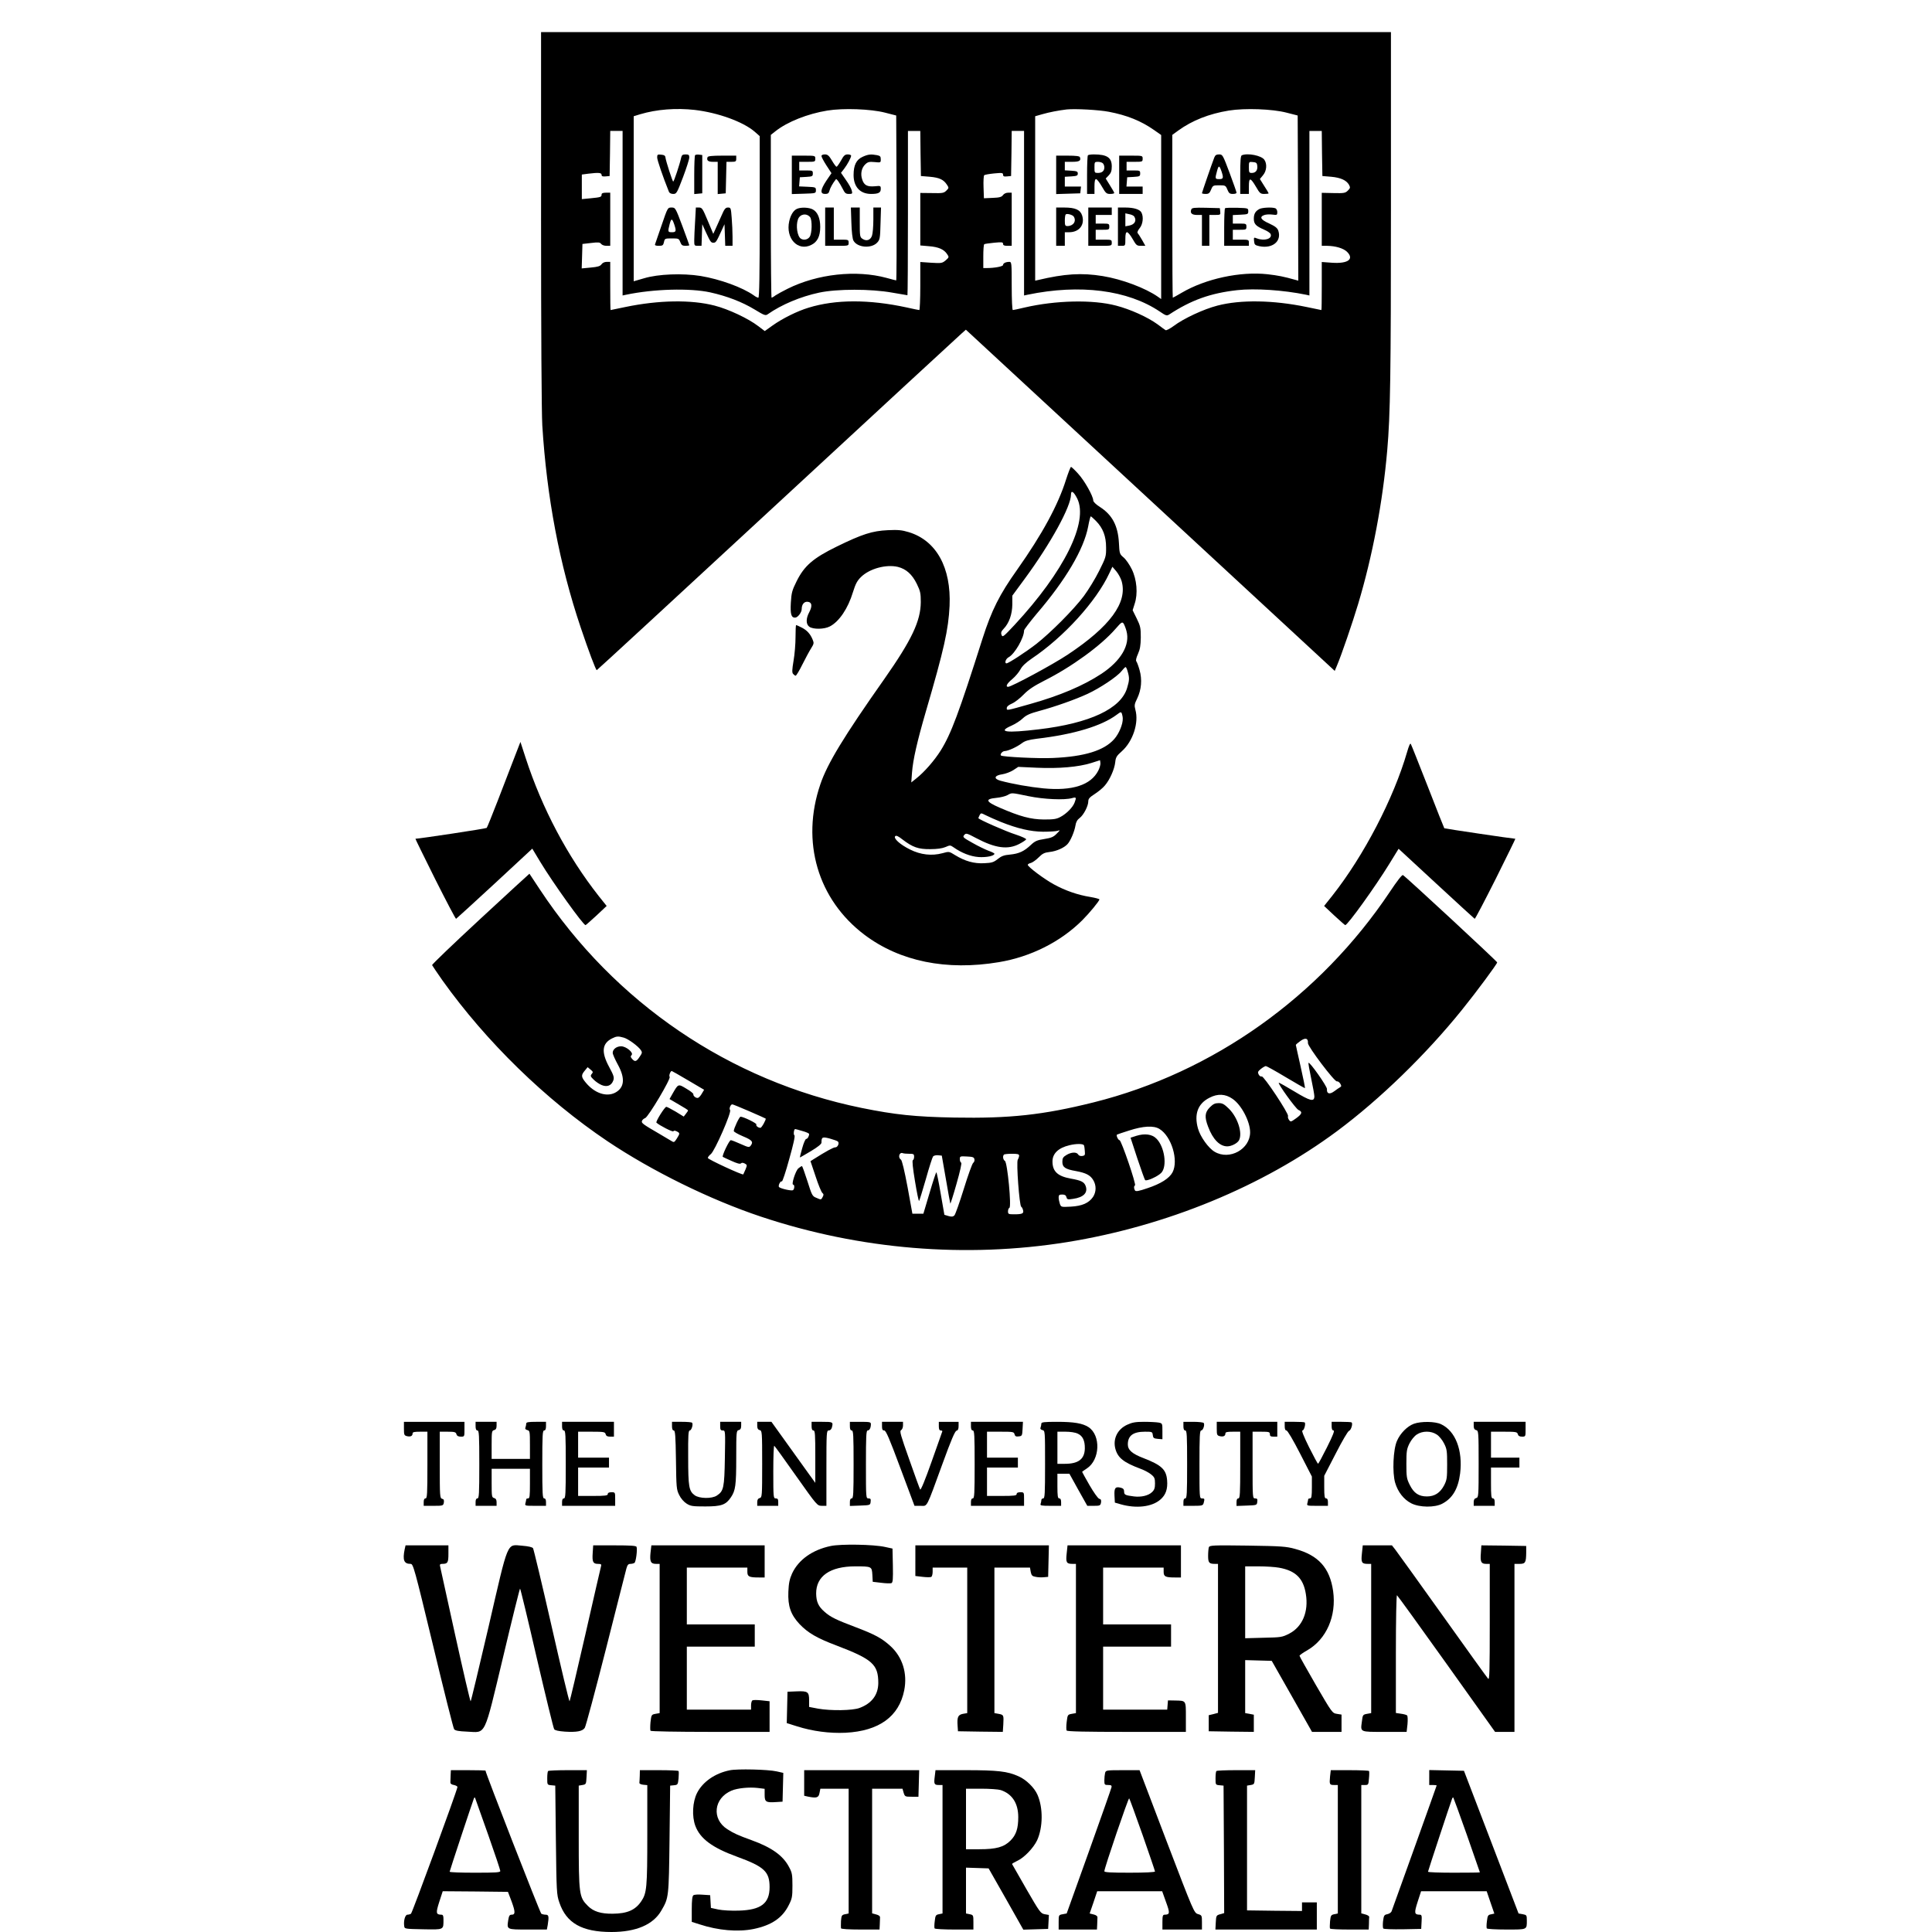 <?xml version="1.0" standalone="no"?>
<!DOCTYPE svg PUBLIC "-//W3C//DTD SVG 20010904//EN"
 "http://www.w3.org/TR/2001/REC-SVG-20010904/DTD/svg10.dtd">
<svg version="1.0" xmlns="http://www.w3.org/2000/svg"
 width="1564pt" height="1564pt" viewBox="0 0 1564 1564"
 preserveAspectRatio="xMidYMid meet">

<g transform="translate(0,1564) scale(0.1,-0.1)"
fill="#000000" stroke="none">
<path d="M4380 13875 c0 -925 4 -1572 10 -1678 36 -581 139 -1127 311 -1637
63 -187 122 -345 130 -345 3 0 660 606 1461 1347 801 741 1472 1361 1492 1378
l35 31 1493 -1381 1493 -1381 18 43 c36 84 127 350 171 497 117 389 200 829
236 1246 25 287 30 612 30 1958 l0 1427 -3440 0 -3440 0 0 -1505z m1245 875
c187 -22 389 -95 483 -175 l42 -37 0 -654 c0 -467 -3 -654 -11 -654 -6 0 -23
8 -37 19 -92 65 -274 131 -431 157 -145 23 -343 16 -458 -19 l-83 -24 0 668 0
668 52 16 c134 40 291 52 443 35z m1540 -22 l90 -23 3 -667 c1 -368 0 -668 -3
-668 -3 0 -37 9 -77 20 -247 67 -560 33 -803 -88 -38 -19 -82 -43 -97 -53 -14
-11 -29 -19 -32 -19 -3 0 -6 297 -6 659 l0 659 38 30 c96 76 260 141 420 167
128 21 351 13 467 -17z m1812 7 c146 -28 259 -73 366 -148 l57 -40 0 -664 0
-664 -27 19 c-100 70 -291 142 -446 167 -171 28 -309 19 -524 -32 l-23 -5 0
665 0 666 56 16 c59 17 133 31 199 39 69 7 259 -3 342 -19z m1438 -7 l90 -23
3 -669 2 -668 -22 6 c-96 27 -141 36 -228 46 -219 24 -500 -36 -694 -150 -37
-22 -70 -40 -72 -40 -2 0 -4 297 -4 659 l0 659 48 35 c113 82 250 136 410 162
130 21 352 13 467 -17z m-5375 -814 l0 -666 28 6 c224 47 517 55 682 19 135
-30 257 -77 358 -138 79 -48 89 -52 107 -39 111 78 266 143 416 175 145 31
419 31 592 0 66 -11 121 -21 123 -21 2 0 4 299 4 665 l0 665 50 0 50 0 2 -182
3 -183 73 -6 c77 -7 111 -23 138 -65 16 -24 16 -26 -5 -47 -20 -20 -31 -22
-116 -20 l-95 1 0 -212 0 -213 69 -6 c79 -6 123 -26 148 -64 17 -25 16 -26
-12 -51 -28 -23 -34 -24 -117 -19 l-88 6 0 -195 c0 -107 -4 -194 -8 -194 -4 0
-50 9 -102 21 -305 66 -575 66 -795 -2 -90 -27 -211 -87 -291 -144 l-63 -45
-53 40 c-79 61 -240 137 -353 166 -189 49 -451 45 -721 -11 -65 -14 -120 -25
-121 -25 -2 0 -3 88 -3 195 l0 195 -29 0 c-17 0 -34 -8 -42 -20 -11 -15 -30
-21 -87 -26 l-73 -7 3 99 3 99 70 8 c58 7 71 6 81 -7 6 -9 25 -16 43 -16 l31
0 0 215 0 215 -35 0 c-24 0 -35 -5 -35 -14 0 -21 -6 -23 -87 -31 l-73 -7 0
100 0 99 53 7 c84 10 107 8 107 -10 0 -11 8 -14 33 -12 l32 3 3 183 2 182 50
0 50 0 0 -666z m3250 0 l0 -666 28 6 c424 88 811 39 1072 -137 48 -33 56 -35
75 -23 178 117 335 173 550 197 144 16 374 1 558 -37 l27 -6 0 666 0 666 50 0
50 0 2 -182 3 -183 72 -6 c77 -7 124 -29 144 -66 11 -21 10 -26 -10 -46 -20
-20 -31 -22 -116 -20 l-95 2 0 -214 0 -215 43 0 c67 -1 130 -19 160 -47 62
-60 11 -99 -120 -90 l-83 6 0 -194 c0 -107 -1 -195 -3 -195 -1 0 -56 11 -121
25 -270 56 -534 60 -721 11 -112 -29 -273 -104 -354 -165 -30 -22 -59 -37 -65
-34 -6 4 -36 25 -66 48 -80 58 -219 121 -335 151 -190 50 -490 43 -743 -16
-46 -11 -88 -20 -93 -20 -5 0 -9 83 -9 195 0 186 -1 195 -19 195 -29 0 -51
-11 -51 -25 0 -12 -68 -25 -132 -25 l-28 0 0 94 c0 52 3 97 8 99 4 3 40 8 80
12 62 6 72 5 72 -9 0 -12 10 -16 35 -16 l35 0 0 215 0 215 -29 0 c-17 0 -34
-8 -42 -20 -11 -15 -28 -20 -84 -22 l-70 -3 -3 89 c-2 49 1 93 5 97 5 5 41 11
81 15 64 6 72 5 72 -10 0 -13 7 -17 33 -14 l32 3 3 183 2 182 50 0 50 0 0
-666z"/>
<path d="M5320 14365 c0 -20 45 -153 95 -277 4 -11 18 -18 35 -18 26 0 30 6
79 135 28 74 51 146 51 160 0 21 -5 25 -30 25 -24 0 -31 -5 -36 -27 -11 -52
-58 -193 -64 -193 -6 0 -59 164 -63 195 -1 15 -11 21 -35 23 -29 3 -32 1 -32
-23z"/>
<path d="M5627 14384 c-4 -4 -7 -77 -7 -161 l0 -154 33 3 32 3 0 155 0 155
-25 3 c-14 2 -29 0 -33 -4z"/>
<path d="M5728 14368 c-10 -26 4 -38 43 -38 l39 0 0 -131 0 -130 33 3 32 3 3
128 3 127 39 0 c36 0 40 3 40 25 l0 25 -114 0 c-82 0 -115 -4 -118 -12z"/>
<path d="M5356 13817 c-27 -78 -51 -148 -53 -154 -4 -9 6 -13 30 -13 31 0 36
4 42 30 6 29 8 30 64 30 54 0 57 -1 68 -30 9 -24 17 -30 42 -30 17 0 31 2 31
5 0 2 -25 72 -56 155 -56 149 -57 150 -88 150 -31 0 -31 0 -80 -143z m103 4
c17 -52 14 -61 -19 -61 -34 0 -35 3 -19 66 13 49 20 48 38 -5z"/>
<path d="M5627 13848 c-4 -62 -7 -132 -7 -155 0 -41 1 -43 30 -43 l29 0 3 88
3 87 27 -60 c39 -84 43 -90 64 -90 19 0 25 10 66 100 l23 50 3 -87 3 -88 29 0
30 0 0 73 c0 39 -3 109 -7 155 -6 78 -7 82 -30 82 -20 0 -29 -11 -53 -67 -17
-38 -38 -85 -48 -107 l-18 -39 -45 107 c-40 96 -46 106 -70 106 l-26 0 -6
-112z"/>
<path d="M6650 14377 c0 -8 18 -42 40 -76 l41 -63 -41 -60 c-49 -74 -53 -108
-11 -108 23 0 30 5 36 27 5 21 27 61 52 92 5 7 30 -29 54 -76 18 -36 25 -43
51 -43 28 0 30 2 23 28 -3 15 -24 53 -47 85 l-40 58 25 32 c28 37 57 91 57
107 0 5 -12 10 -27 10 -23 0 -33 -9 -55 -50 -16 -28 -32 -50 -36 -50 -4 0 -21
22 -37 50 -24 40 -35 50 -57 50 -17 0 -28 -5 -28 -13z"/>
<path d="M6984 14371 c-52 -23 -74 -68 -74 -148 0 -96 53 -153 142 -153 59 0
78 10 78 40 0 26 -1 27 -49 22 -60 -5 -86 8 -101 54 -16 46 -6 95 25 124 20
19 32 22 75 18 49 -5 50 -5 50 22 0 23 -5 29 -31 34 -49 9 -71 7 -115 -13z"/>
<path d="M6410 14225 l0 -156 98 3 c96 3 97 3 97 28 0 24 -3 25 -68 28 l-68 3
3 37 3 37 53 3 c48 3 52 5 52 28 0 23 -3 24 -55 24 l-55 0 0 35 0 35 65 0 c63
0 65 1 65 25 0 25 0 25 -95 25 l-95 0 0 -155z"/>
<path d="M6453 13950 c-29 -12 -53 -50 -64 -101 -31 -138 69 -246 178 -192 50
24 73 71 73 146 0 71 -22 122 -61 142 -31 16 -92 19 -126 5z m105 -68 c18 -23
16 -133 -4 -160 -15 -22 -48 -29 -71 -14 -29 19 -42 106 -23 157 16 43 69 52
98 17z"/>
<path d="M6680 13805 l0 -155 95 0 c95 0 95 0 95 25 0 24 -3 25 -60 25 l-60 0
0 130 0 130 -35 0 -35 0 0 -155z"/>
<path d="M6892 13838 c2 -73 9 -133 17 -146 31 -57 145 -66 192 -16 22 24 24
35 27 155 l4 129 -31 0 -31 0 0 -99 c0 -54 -5 -112 -11 -129 -12 -36 -45 -47
-76 -26 -22 14 -23 21 -23 134 l0 120 -36 0 -36 0 4 -122z"/>
<path d="M8807 14383 c-4 -3 -7 -75 -7 -160 l0 -153 30 0 30 0 0 60 c0 43 4
60 13 60 7 0 28 -27 47 -60 31 -54 37 -60 67 -60 18 0 33 3 33 8 0 4 -16 32
-35 62 l-34 55 25 26 c18 19 24 36 24 72 0 71 -38 97 -145 97 -23 0 -45 -3
-48 -7z m121 -65 c7 -7 12 -21 12 -33 0 -29 -19 -45 -52 -45 -27 0 -28 2 -28
45 0 43 1 45 28 45 15 0 33 -5 40 -12z"/>
<path d="M8550 14225 l0 -156 98 3 97 3 3 28 3 27 -65 0 -66 0 0 39 0 40 53 3
c44 3 52 6 52 23 0 17 -8 20 -52 23 l-53 3 0 35 0 34 59 0 c59 0 74 9 63 38
-3 8 -32 12 -98 12 l-94 0 0 -155z"/>
<path d="M9060 14225 l0 -155 95 0 95 0 0 30 0 30 -66 0 -65 0 3 38 3 37 53 3
c48 3 52 5 52 28 0 23 -3 24 -55 24 l-55 0 0 35 0 35 65 0 c63 0 65 1 65 25 0
25 0 25 -95 25 l-95 0 0 -155z"/>
<path d="M8550 13805 l0 -155 35 0 35 0 0 55 0 55 35 0 c82 0 129 61 105 136
-15 46 -56 64 -145 64 l-65 0 0 -155z m142 82 c24 -37 -3 -77 -51 -77 -18 0
-21 6 -21 43 0 24 3 47 7 51 10 10 56 -3 65 -17z"/>
<path d="M8810 13805 l0 -155 95 0 c95 0 95 0 95 25 0 24 -2 25 -65 25 l-65 0
0 40 0 40 55 0 c52 0 55 1 55 25 0 24 -3 25 -55 25 l-55 0 0 35 0 35 65 0 65
0 0 30 0 30 -95 0 -95 0 0 -155z"/>
<path d="M9050 13805 l0 -155 30 0 c30 0 30 1 30 55 0 41 4 55 14 55 8 0 28
-25 45 -55 29 -51 34 -55 67 -55 l36 0 -27 48 c-15 26 -31 51 -36 56 -4 5 3
22 16 38 27 31 34 93 15 128 -13 25 -62 40 -131 40 l-59 0 0 -155z m132 82
c21 -33 4 -64 -40 -73 l-32 -6 0 52 0 53 32 -7 c18 -3 36 -12 40 -19z"/>
<path d="M9830 14365 c-21 -54 -100 -284 -100 -289 0 -3 13 -6 30 -6 25 0 32
6 44 35 14 34 17 35 66 35 49 0 52 -1 66 -35 12 -29 19 -35 44 -35 17 0 30 4
30 10 0 5 -25 77 -56 160 -55 146 -57 150 -85 150 -22 0 -32 -6 -39 -25z m59
-114 c17 -52 14 -61 -19 -61 -34 0 -35 3 -18 65 13 49 19 48 37 -4z"/>
<path d="M10053 14383 c-10 -3 -13 -45 -13 -159 l0 -154 35 0 35 0 0 61 c0 75
12 74 58 -4 30 -52 36 -57 67 -57 19 0 35 2 35 5 0 2 -16 30 -36 60 l-35 56
25 30 c30 35 35 92 11 126 -24 34 -135 56 -182 36z m125 -86 c4 -35 -13 -57
-44 -57 -22 0 -24 4 -24 46 0 45 0 45 33 42 27 -2 33 -8 35 -31z"/>
<path d="M9644 13945 c-12 -30 4 -45 46 -45 l40 0 0 -125 0 -125 30 0 30 0 0
125 0 125 46 0 c44 0 45 1 42 28 l-3 27 -113 3 c-93 2 -113 0 -118 -13z"/>
<path d="M9917 13954 c-4 -4 -7 -74 -7 -156 l0 -148 100 0 100 0 0 25 c0 24
-2 25 -65 25 l-65 0 0 40 0 40 55 0 c52 0 55 1 55 25 0 24 -3 25 -55 25 l-55
0 0 35 0 34 63 3 c59 3 62 4 62 28 0 25 -1 25 -90 28 -50 1 -94 0 -98 -4z"/>
<path d="M10195 13948 c-32 -17 -45 -39 -45 -78 0 -43 16 -60 83 -89 26 -11
50 -27 53 -36 15 -38 -50 -58 -111 -35 -25 10 -26 9 -23 -22 3 -29 7 -33 43
-41 106 -22 182 40 153 126 -8 22 -25 35 -74 58 -68 30 -81 53 -40 68 13 5 42
7 65 4 39 -5 41 -4 41 20 0 13 -7 28 -16 31 -25 10 -107 6 -129 -6z"/>
<path d="M8630 11758 c-65 -207 -192 -441 -396 -730 -143 -201 -207 -329 -280
-557 -193 -607 -255 -772 -339 -907 -51 -81 -132 -174 -198 -226 l-40 -32 6
81 c8 103 41 249 112 493 147 502 183 664 192 855 14 310 -107 529 -330 597
-57 17 -86 20 -170 16 -127 -6 -207 -32 -412 -132 -192 -94 -264 -156 -326
-281 -37 -74 -42 -93 -47 -174 -5 -92 3 -121 34 -121 22 0 54 42 54 70 0 38
21 63 51 58 32 -4 36 -35 10 -84 -28 -52 -27 -98 1 -118 32 -22 120 -21 166 3
75 39 147 145 187 278 21 67 34 92 66 123 69 67 202 103 297 81 67 -17 115
-59 154 -138 28 -58 32 -75 32 -147 -1 -154 -74 -307 -294 -621 -331 -470
-463 -688 -519 -854 -159 -465 -21 -933 358 -1219 286 -215 663 -292 1087
-221 258 43 499 164 675 339 57 57 139 156 139 169 0 4 -34 13 -75 20 -100 16
-201 51 -294 102 -76 41 -211 142 -211 158 0 5 11 12 25 15 14 4 42 24 63 45
31 31 46 39 89 44 56 6 118 34 145 64 24 26 56 101 64 150 4 28 15 47 34 61
32 24 70 97 70 135 0 21 11 33 53 60 29 19 66 49 81 68 40 46 78 132 84 188 4
40 11 52 53 89 90 80 140 231 110 337 -9 34 -8 45 15 91 34 71 41 153 19 230
-9 32 -21 64 -26 70 -6 7 -1 29 13 60 17 38 22 68 23 134 0 77 -3 92 -33 153
l-33 67 16 51 c28 82 18 198 -23 281 -18 37 -48 80 -66 95 -32 27 -34 31 -38
118 -8 140 -54 227 -154 291 -33 21 -54 42 -54 53 0 34 -71 161 -122 216 -27
30 -53 55 -58 55 -4 0 -22 -46 -40 -102z m90 -153 c94 -189 -105 -591 -507
-1024 -90 -96 -97 -102 -105 -81 -7 18 -3 29 16 49 45 46 70 119 71 197 l0 72
100 136 c211 287 375 586 375 683 0 38 22 23 50 -32z m152 -182 c57 -58 82
-124 82 -214 1 -74 -2 -82 -56 -190 -31 -63 -87 -154 -124 -204 -83 -111 -270
-298 -385 -388 -84 -65 -225 -157 -241 -157 -19 0 -6 38 18 50 49 27 124 157
124 216 0 8 46 68 101 134 237 276 383 524 418 708 8 45 18 82 21 82 3 0 22
-17 42 -37z m208 -488 c49 -173 -94 -367 -436 -594 -118 -79 -456 -261 -483
-261 -24 0 -9 28 34 63 25 21 54 56 65 77 14 27 43 55 94 90 259 174 521 463
626 689 l25 53 31 -36 c17 -20 37 -57 44 -81z m39 -403 c31 -113 -44 -241
-202 -346 -147 -97 -339 -178 -574 -244 -201 -57 -193 -55 -193 -34 0 12 15
25 43 37 23 10 65 43 94 73 39 40 81 68 167 112 221 111 460 285 576 419 48
55 54 59 66 43 6 -10 17 -37 23 -60z m10 -329 c15 -51 14 -70 -5 -133 -50
-167 -301 -285 -714 -334 -266 -32 -339 -22 -223 29 32 14 74 41 93 60 28 26
56 39 134 60 126 34 288 91 390 138 101 47 239 139 274 183 15 19 30 34 34 34
4 0 12 -17 17 -37z m-40 -379 c2 -45 -30 -123 -69 -167 -82 -93 -241 -142
-495 -153 -117 -6 -411 9 -422 20 -10 10 12 36 31 36 28 1 98 33 139 64 25 19
53 27 122 36 298 35 523 103 645 194 32 24 35 25 42 9 3 -10 7 -27 7 -39z
m-198 -422 c-60 -118 -211 -166 -444 -144 -112 11 -248 35 -349 62 -57 16 -49
43 16 52 26 4 66 19 88 33 l41 27 151 -7 c178 -8 336 6 439 38 l72 23 3 -22
c2 -12 -6 -40 -17 -62z m-566 -207 c126 -26 291 -33 353 -16 35 10 37 6 21
-36 -14 -38 -65 -90 -114 -116 -33 -18 -56 -21 -135 -21 -106 1 -192 24 -358
96 -113 49 -120 70 -27 79 33 3 74 13 90 22 38 21 29 21 170 -8z m-222 -209
c133 -53 239 -78 341 -79 50 0 102 3 116 7 24 8 24 7 -6 -23 -25 -26 -43 -34
-100 -43 -58 -9 -75 -16 -109 -48 -55 -52 -97 -71 -169 -78 -48 -4 -69 -12
-99 -36 -34 -27 -48 -31 -110 -34 -82 -4 -154 16 -236 66 -48 30 -48 30 -102
15 -86 -23 -176 -13 -262 30 -81 40 -137 91 -120 108 8 8 25 0 59 -27 83 -63
128 -79 224 -78 57 0 98 6 124 17 36 16 39 16 65 -2 65 -46 137 -74 203 -79
63 -4 128 9 128 27 0 4 -22 15 -48 24 -26 10 -85 38 -130 64 -77 43 -81 47
-66 64 14 16 20 15 97 -26 155 -82 256 -95 348 -47 29 15 54 32 56 37 2 6 -36
23 -84 39 -80 25 -303 124 -303 133 0 2 5 13 10 24 11 19 11 19 51 -1 21 -11
76 -35 122 -54z"/>
<path d="M6440 10482 c0 -54 -7 -140 -16 -191 -12 -72 -13 -95 -4 -106 7 -8
16 -15 21 -15 5 0 30 41 55 92 25 50 57 109 71 131 22 35 23 42 12 68 -18 46
-47 78 -90 99 -21 11 -41 20 -44 20 -3 0 -5 -44 -5 -98z"/>
<path d="M4163 9505 c-28 -72 -88 -227 -133 -345 -46 -118 -86 -218 -90 -222
-4 -6 -543 -87 -577 -88 -2 0 70 -146 159 -325 90 -179 166 -324 170 -323 4 2
144 130 312 285 l305 283 65 -108 c102 -169 348 -512 366 -511 3 0 42 35 88
77 l83 78 -64 80 c-254 323 -459 710 -592 1119 l-42 129 -50 -129z"/>
<path d="M11391 9553 c-109 -376 -349 -838 -605 -1163 l-67 -84 83 -78 c46
-42 85 -77 88 -77 19 -1 244 312 357 496 l75 122 305 -282 c167 -155 308 -283
311 -285 4 -1 80 144 170 323 89 179 161 325 159 325 -19 0 -572 82 -575 85
-2 2 -62 153 -133 336 -72 183 -133 338 -138 346 -5 10 -15 -12 -30 -64z"/>
<path d="M3890 8203 c-217 -201 -394 -370 -392 -376 2 -5 40 -61 84 -124 355
-497 834 -964 1335 -1301 361 -242 832 -474 1243 -611 800 -267 1658 -338
2480 -206 803 130 1582 451 2185 899 348 259 719 620 1010 981 118 146 285
372 285 384 0 9 -746 700 -763 707 -8 3 -48 -49 -104 -133 -567 -850 -1432
-1465 -2400 -1707 -409 -102 -679 -131 -1128 -123 -317 6 -479 23 -750 78
-1068 218 -1998 850 -2605 1769 -45 69 -83 126 -84 127 0 1 -179 -163 -396
-364z m1160 -963 c37 -11 114 -67 138 -101 12 -18 11 -24 -10 -54 -26 -40 -38
-43 -61 -17 -13 15 -14 21 -4 31 18 19 -44 71 -85 71 -37 0 -68 -24 -68 -53 0
-11 19 -54 42 -96 61 -111 53 -187 -23 -227 -71 -36 -167 -3 -237 82 -38 46
-39 60 -8 97 l23 28 23 -19 c21 -17 23 -22 10 -36 -12 -15 -10 -21 16 -46 16
-16 45 -36 65 -44 44 -18 79 -4 94 38 8 24 4 39 -34 109 -65 120 -58 190 24
231 36 18 49 19 95 6z m5538 -44 c-2 -27 217 -317 235 -310 7 2 18 -6 26 -17
11 -19 11 -23 0 -30 -8 -4 -29 -19 -48 -33 -38 -28 -62 -21 -59 18 2 21 -140
222 -149 212 -3 -3 7 -59 21 -125 14 -67 26 -132 26 -145 0 -48 -32 -40 -161
38 -68 41 -125 73 -127 71 -9 -8 138 -211 159 -220 35 -15 30 -33 -19 -68 -42
-30 -44 -31 -57 -13 -8 10 -11 24 -8 31 7 20 -197 327 -213 321 -8 -3 -19 4
-25 16 -9 18 -7 24 17 44 16 13 34 23 41 24 6 0 80 -41 163 -91 83 -50 153
-89 154 -88 2 2 -14 81 -35 174 -21 94 -39 173 -39 176 0 3 17 18 37 32 40 29
64 23 61 -17z m-5017 -302 l129 -76 -18 -30 c-9 -17 -23 -32 -30 -35 -15 -6
-42 14 -39 29 1 6 -24 26 -57 45 -66 40 -65 40 -110 -38 l-26 -46 75 -44 c41
-23 75 -45 75 -48 0 -3 -8 -16 -18 -28 l-17 -22 -65 40 c-36 21 -70 39 -76 39
-13 0 -88 -120 -80 -128 23 -22 132 -78 137 -70 4 7 14 6 28 -1 26 -14 26 -16
0 -58 -20 -31 -23 -33 -43 -20 -11 7 -55 33 -96 57 -136 79 -150 89 -143 106
3 9 15 19 26 23 26 10 211 321 198 334 -8 8 6 47 17 47 2 0 62 -34 133 -76z
m4406 -149 c72 -48 143 -184 143 -271 0 -137 -167 -229 -287 -158 -50 29 -116
121 -135 188 -33 117 -1 203 94 250 65 34 128 31 185 -9z m-3911 -101 c71 -31
130 -57 132 -59 6 -6 -32 -75 -42 -75 -19 0 -39 17 -33 27 6 9 -105 63 -128
63 -10 0 -55 -95 -55 -116 0 -6 33 -25 73 -42 75 -31 87 -45 65 -75 -13 -17
-17 -17 -82 12 -37 17 -74 31 -80 31 -13 0 -73 -127 -65 -135 3 -2 34 -17 71
-33 44 -20 69 -27 76 -20 7 7 17 6 31 -1 20 -11 20 -13 6 -48 -9 -20 -17 -38
-18 -40 -8 -7 -287 122 -287 133 0 7 11 21 24 31 31 23 171 342 156 357 -10
10 4 46 18 46 5 0 66 -25 138 -56z m3320 -143 c98 -60 156 -255 106 -351 -26
-49 -95 -93 -204 -129 -70 -24 -94 -28 -100 -18 -10 16 -10 35 0 41 12 7 -111
366 -125 366 -11 0 -29 38 -21 45 1 1 46 17 98 33 114 37 199 42 246 13z
m-2890 -17 c30 -8 54 -19 54 -24 0 -18 -13 -40 -24 -40 -6 0 -21 -34 -32 -75
-12 -41 -20 -75 -18 -75 1 0 41 23 88 51 57 34 86 58 86 69 0 46 7 49 68 33
31 -9 61 -19 65 -24 14 -12 -2 -48 -21 -47 -14 1 -75 -32 -179 -98 l-22 -14
41 -122 c22 -68 47 -128 55 -135 11 -9 12 -16 3 -32 -13 -25 -12 -25 -53 -7
-31 12 -35 21 -71 135 -21 66 -41 121 -44 121 -4 0 -17 -8 -29 -18 -22 -18
-59 -132 -42 -132 13 0 11 -37 -2 -45 -11 -7 -98 12 -112 25 -11 10 11 53 22
46 5 -3 32 78 60 181 34 120 49 188 42 192 -10 6 -4 51 6 51 3 0 29 -7 59 -16z
m2279 -116 c3 -7 6 -29 7 -48 3 -30 0 -35 -21 -38 -15 -2 -28 3 -33 12 -12 22
-56 20 -95 -4 -27 -16 -33 -26 -33 -55 0 -44 23 -60 110 -75 81 -15 116 -33
140 -73 26 -43 25 -96 -2 -137 -34 -49 -88 -73 -179 -78 -78 -4 -79 -4 -89 22
-5 15 -10 38 -10 52 0 20 5 24 29 24 21 0 30 -6 34 -21 5 -19 10 -21 54 -14
84 12 121 49 102 103 -12 34 -36 46 -121 61 -106 19 -148 58 -148 139 0 64 48
110 137 131 57 14 113 13 118 -1z m-1414 -68 c35 0 39 -3 39 -24 0 -13 -5 -26
-10 -28 -7 -2 -1 -62 17 -170 15 -92 30 -164 33 -160 4 4 28 84 55 177 26 94
53 176 58 183 6 7 24 12 41 10 l30 -3 33 -189 c18 -105 34 -194 36 -199 1 -5
24 67 50 159 30 105 44 170 38 172 -6 2 -11 15 -11 28 0 24 2 25 57 22 48 -2
58 -6 61 -22 3 -11 -2 -24 -10 -30 -8 -6 -42 -101 -76 -211 -34 -109 -68 -206
-76 -214 -11 -11 -23 -12 -48 -5 l-33 10 -30 172 c-16 95 -32 172 -35 172 -3
0 -28 -75 -55 -167 l-50 -168 -44 0 -45 0 -39 215 c-25 132 -45 218 -54 223
-26 16 -13 63 15 52 7 -3 31 -5 53 -5z m889 -15 c0 -8 -5 -23 -11 -33 -13 -21
13 -371 28 -381 6 -3 12 -16 15 -28 7 -27 -7 -33 -73 -33 -45 0 -49 2 -49 24
0 13 5 26 11 28 19 6 -16 369 -36 380 -15 9 -20 39 -8 51 3 4 33 7 65 7 45 0
58 -3 58 -15z"/>
<path d="M9794 6676 c-41 -41 -44 -79 -14 -157 38 -102 94 -159 155 -159 34 0
82 25 95 49 30 57 -9 182 -80 254 -40 39 -53 47 -85 47 -29 0 -44 -7 -71 -34z"/>
<path d="M9198 6445 l-46 -15 55 -168 c31 -92 59 -171 63 -175 11 -12 104 30
131 59 49 52 27 211 -40 277 -35 36 -95 43 -163 22z"/>
<path d="M3270 4075 c0 -50 2 -55 24 -61 29 -7 46 1 46 22 0 11 14 14 60 14
l60 0 0 -270 c0 -233 -2 -270 -15 -270 -10 0 -15 -10 -15 -30 l0 -30 79 0 c77
0 79 1 84 26 3 20 0 28 -14 31 -18 5 -19 19 -19 274 l0 269 64 0 c56 0 66 -3
71 -20 4 -14 15 -20 36 -20 29 0 29 0 29 60 l0 60 -245 0 -245 0 0 -55z"/>
<path d="M3850 4095 c0 -24 5 -35 15 -35 13 0 15 -37 15 -275 0 -238 -2 -275
-15 -275 -10 0 -15 -10 -15 -30 l0 -30 85 0 85 0 0 29 c0 20 -6 30 -20 34 -19
5 -20 14 -20 121 l0 116 155 0 155 0 0 -120 c0 -100 -2 -120 -15 -120 -8 0
-15 -3 -15 -7 0 -5 -3 -18 -6 -30 -6 -23 -5 -23 80 -23 l86 0 0 30 c0 20 -5
30 -15 30 -13 0 -15 37 -15 275 0 238 2 275 15 275 10 0 15 11 15 35 l0 35
-80 0 c-62 0 -80 -3 -80 -14 0 -8 -3 -22 -6 -31 -5 -11 0 -18 15 -22 20 -5 21
-11 21 -119 l0 -114 -155 0 -155 0 0 114 c0 105 1 114 20 119 15 4 20 14 20
36 l0 31 -85 0 -85 0 0 -35z"/>
<path d="M4550 4095 c0 -24 5 -35 15 -35 13 0 15 -37 15 -275 0 -238 -2 -275
-15 -275 -10 0 -15 -10 -15 -30 l0 -30 215 0 215 0 0 55 c0 54 0 55 -30 55
-20 0 -30 -5 -30 -15 0 -12 -20 -15 -120 -15 l-120 0 0 115 0 115 125 0 125 0
0 40 0 40 -125 0 -125 0 0 105 0 105 109 0 c100 0 109 -2 114 -20 4 -15 14
-20 36 -20 l31 0 0 60 0 60 -210 0 -210 0 0 -35z"/>
<path d="M5440 4095 c0 -23 5 -35 14 -35 12 0 15 -42 18 -237 3 -225 4 -241
26 -285 14 -29 38 -56 60 -70 33 -21 50 -23 152 -23 130 0 166 13 207 74 37
55 43 96 43 322 0 208 1 217 20 222 15 4 20 14 20 36 l0 31 -85 0 -85 0 0 -35
c0 -29 4 -35 21 -35 21 0 21 -2 17 -222 -4 -243 -10 -269 -65 -305 -40 -27
-143 -25 -180 3 -46 34 -52 69 -52 307 -1 178 1 217 13 217 13 0 29 48 19 62
-2 5 -40 8 -84 8 l-79 0 0 -35z"/>
<path d="M6130 4099 c0 -22 5 -32 20 -36 19 -5 20 -14 20 -275 0 -261 -1 -270
-20 -275 -14 -4 -20 -14 -20 -34 l0 -29 85 0 85 0 0 30 c0 23 -4 30 -20 30
-19 0 -20 7 -20 216 0 118 3 213 8 210 4 -2 84 -113 177 -245 170 -240 170
-240 208 -241 l37 0 0 305 c0 292 1 305 19 305 11 0 21 9 25 23 12 46 10 47
-79 47 l-85 0 0 -35 c0 -24 5 -35 15 -35 13 0 15 -30 15 -212 l0 -212 -50 69
c-28 39 -108 150 -178 248 l-127 177 -57 0 -58 0 0 -31z"/>
<path d="M6880 4095 c0 -24 5 -35 15 -35 13 0 15 -37 15 -275 0 -238 -2 -275
-15 -275 -10 0 -15 -10 -15 -30 l0 -31 83 3 c81 3 82 3 85 31 3 22 -1 27 -17
27 -21 0 -21 4 -21 275 0 228 2 275 14 275 15 0 26 21 26 51 0 17 -8 19 -85
19 l-85 0 0 -35z"/>
<path d="M7140 4095 c0 -27 4 -35 18 -35 14 0 41 -63 131 -305 l114 -305 49 0
c58 0 42 -31 179 344 68 187 99 260 112 264 12 3 17 14 17 38 l0 34 -80 0 -80
0 0 -35 c0 -25 4 -35 16 -35 9 0 14 -4 12 -8 -1 -5 -41 -115 -87 -246 -50
-142 -87 -232 -92 -224 -4 7 -44 116 -88 242 -70 197 -80 231 -67 238 9 5 16
22 16 38 l0 30 -85 0 -85 0 0 -35z"/>
<path d="M7860 4095 c0 -24 5 -35 15 -35 13 0 15 -37 15 -275 0 -238 -2 -275
-15 -275 -10 0 -15 -10 -15 -30 l0 -30 215 0 215 0 0 55 c0 54 0 55 -30 55
-20 0 -30 -5 -30 -15 0 -12 -20 -15 -120 -15 l-120 0 0 115 0 115 125 0 125 0
0 40 0 40 -125 0 -125 0 0 105 0 105 109 0 c102 0 109 -1 114 -21 4 -16 12
-20 34 -17 27 3 28 6 31 61 l3 57 -211 0 -210 0 0 -35z"/>
<path d="M8430 4116 c0 -8 -3 -22 -6 -31 -5 -11 0 -18 15 -22 21 -5 21 -8 21
-279 0 -237 -2 -274 -15 -274 -8 0 -15 -6 -15 -14 0 -8 -3 -21 -6 -30 -5 -14
6 -16 80 -16 l86 0 0 30 c0 20 -5 30 -15 30 -12 0 -15 18 -15 100 l0 100 48 0
49 0 72 -130 73 -130 53 0 c49 0 53 2 58 26 3 20 0 28 -14 31 -11 3 -44 50
-79 110 -33 58 -60 106 -60 108 0 1 17 14 39 28 106 70 114 267 13 334 -48 31
-117 43 -257 43 -101 0 -125 -3 -125 -14z m295 -82 c40 -18 58 -57 57 -120 -2
-86 -52 -124 -162 -124 l-60 0 0 130 0 130 66 0 c39 0 79 -6 99 -16z"/>
<path d="M9124 4106 c-78 -36 -116 -114 -95 -194 20 -74 67 -111 206 -163 30
-11 69 -32 85 -46 26 -21 30 -32 30 -72 0 -37 -5 -52 -24 -70 -30 -29 -88 -42
-146 -35 -71 9 -80 13 -80 39 0 18 -7 26 -25 31 -46 12 -56 0 -53 -63 l3 -57
45 -13 c128 -37 256 -22 324 38 43 37 60 85 54 156 -7 87 -46 123 -191 179
-92 35 -127 66 -127 111 0 71 43 103 139 103 58 0 60 -1 63 -27 3 -24 8 -28
41 -31 l37 -3 0 64 c0 64 0 65 -31 71 -17 3 -70 6 -118 6 -69 0 -96 -5 -137
-24z"/>
<path d="M9580 4095 c0 -24 5 -35 15 -35 13 0 15 -37 15 -275 0 -238 -2 -275
-15 -275 -10 0 -15 -10 -15 -30 l0 -30 79 0 c73 0 79 2 85 23 9 34 8 37 -14
37 -20 0 -20 7 -20 275 0 228 2 275 14 275 15 0 30 45 21 60 -4 6 -42 10 -86
10 l-79 0 0 -35z"/>
<path d="M9850 4075 c0 -50 2 -55 24 -61 29 -7 46 1 46 22 0 11 14 14 60 14
l60 0 0 -270 c0 -233 -2 -270 -15 -270 -10 0 -15 -10 -15 -30 l0 -31 83 3 c81
3 82 3 85 31 3 22 -1 27 -17 27 -21 0 -21 4 -21 270 l0 270 70 0 c63 0 70 -2
70 -20 0 -16 7 -20 30 -20 l30 0 0 60 0 60 -245 0 -245 0 0 -55z"/>
<path d="M10400 4095 c0 -24 5 -35 14 -35 9 0 54 -77 110 -186 l96 -187 0 -88
c0 -72 -3 -89 -15 -89 -8 0 -15 -3 -15 -7 0 -5 -3 -18 -6 -30 -6 -23 -5 -23
80 -23 l86 0 0 30 c0 20 -5 30 -15 30 -12 0 -15 17 -15 91 l0 92 93 180 c52
102 99 182 108 184 16 5 32 57 21 68 -3 3 -41 5 -84 5 l-78 0 0 -35 c0 -24 5
-35 15 -35 11 0 -4 -39 -52 -135 -37 -74 -70 -135 -73 -135 -3 0 -36 61 -73
135 -44 89 -62 135 -53 135 13 0 28 55 18 65 -3 3 -41 5 -84 5 l-78 0 0 -35z"/>
<path d="M11445 4114 c-53 -20 -109 -76 -136 -138 -31 -69 -39 -256 -15 -339
22 -75 70 -136 131 -167 67 -34 189 -35 250 -3 84 44 129 121 145 245 23 187
-38 345 -155 399 -49 23 -162 24 -220 3z m186 -87 c19 -12 45 -44 59 -72 23
-45 25 -62 25 -170 0 -110 -2 -125 -25 -170 -32 -60 -76 -89 -139 -89 -66 0
-106 27 -139 94 -25 50 -27 65 -27 170 0 103 3 120 25 165 14 28 40 60 59 72
46 31 116 31 162 0z"/>
<path d="M11930 4099 c0 -22 5 -32 20 -36 19 -5 20 -14 20 -275 0 -261 -1
-270 -20 -275 -14 -4 -20 -14 -20 -34 l0 -29 85 0 85 0 0 30 c0 20 -5 30 -15
30 -13 0 -15 21 -15 125 l0 125 115 0 115 0 0 40 0 40 -115 0 -115 0 0 105 0
105 106 0 c97 0 106 -2 111 -20 4 -14 14 -20 34 -20 29 0 29 1 29 60 l0 60
-210 0 -210 0 0 -31z"/>
<path d="M6726 3125 c-149 -31 -262 -111 -314 -223 -20 -45 -27 -77 -30 -147
-5 -117 19 -186 91 -263 68 -71 140 -113 299 -173 291 -111 338 -153 338 -304
-1 -95 -52 -164 -151 -201 -56 -22 -235 -24 -336 -6 l-73 14 0 53 c0 69 -10
77 -102 73 l-73 -3 -3 -127 -3 -127 83 -26 c126 -40 264 -58 393 -52 271 14
433 131 475 344 27 137 -14 269 -112 358 -69 63 -124 93 -285 154 -156 59
-201 81 -248 123 -50 43 -67 81 -68 148 -1 141 113 220 317 220 133 0 134 -1
138 -69 l3 -56 68 -8 c38 -5 75 -6 83 -3 12 5 14 31 12 143 l-3 137 -60 13
c-94 21 -357 25 -439 8z"/>
<path d="M3276 3099 c-18 -89 -6 -119 48 -119 21 0 30 -31 182 -661 87 -364
164 -669 170 -677 9 -12 35 -17 106 -20 155 -7 133 -54 291 605 72 304 134
553 137 553 3 0 64 -252 135 -561 72 -309 135 -568 141 -577 7 -10 34 -16 87
-20 96 -6 143 3 161 31 8 12 85 299 171 637 86 338 160 632 166 653 8 28 15
37 32 37 12 0 27 4 33 8 12 7 25 108 17 130 -4 9 -48 12 -178 12 l-173 0 -4
-62 c-5 -73 3 -88 44 -88 23 0 28 -4 24 -17 -3 -10 -60 -259 -127 -553 -67
-294 -125 -538 -128 -542 -4 -4 -69 270 -146 609 -77 339 -145 622 -150 630
-7 9 -38 16 -87 20 -128 10 -109 54 -272 -652 -77 -330 -142 -603 -146 -607
-3 -5 -59 236 -125 535 -65 298 -121 550 -123 560 -3 12 2 17 16 17 46 0 52 9
52 81 l0 69 -174 0 -173 0 -7 -31z"/>
<path d="M5266 3069 c-7 -71 2 -89 45 -89 l29 0 0 -604 0 -604 -34 -6 c-32 -6
-33 -8 -40 -67 -3 -34 -3 -65 0 -70 3 -5 212 -9 485 -9 l479 0 0 124 0 124
-64 7 c-36 4 -69 4 -75 0 -6 -3 -11 -22 -11 -41 l0 -34 -260 0 -260 0 0 255 0
255 275 0 275 0 0 90 0 90 -275 0 -275 0 0 230 0 230 245 0 245 0 0 -34 c0
-39 14 -46 93 -46 l47 0 0 130 0 130 -459 0 -458 0 -7 -61z"/>
<path d="M7410 3006 l0 -124 59 -7 c33 -4 65 -4 70 0 6 3 11 22 11 41 l0 34
140 0 140 0 0 -589 0 -589 -35 -6 c-40 -8 -48 -27 -43 -97 l3 -44 182 -3 181
-2 4 60 c4 77 3 78 -38 86 l-34 6 0 589 0 589 144 0 144 0 6 -35 c6 -29 12
-35 40 -40 18 -4 48 -5 67 -3 l34 3 3 128 3 127 -541 0 -540 0 0 -124z"/>
<path d="M8635 3064 c-8 -73 -2 -84 48 -84 l27 0 0 -604 0 -604 -34 -6 c-33
-6 -34 -8 -41 -66 -4 -32 -4 -64 0 -69 4 -8 161 -11 486 -11 l479 0 0 120 c0
137 3 132 -88 134 l-57 1 -3 -37 -3 -38 -260 0 -259 0 0 255 0 255 275 0 275
0 0 90 0 90 -275 0 -275 0 0 230 0 230 245 0 245 0 0 -34 c0 -39 14 -46 93
-46 l47 0 0 130 0 130 -459 0 -459 0 -7 -66z"/>
<path d="M9786 3115 c-3 -9 -6 -41 -6 -70 0 -56 8 -65 56 -65 l24 0 0 -603 0
-603 -37 -10 -38 -9 0 -65 0 -65 183 -3 182 -2 0 69 0 70 -35 7 -35 6 0 214 0
215 107 -3 108 -3 163 -287 163 -288 120 0 119 0 0 70 0 70 -38 6 c-37 6 -39
9 -170 234 -72 125 -132 231 -132 236 0 5 28 25 62 44 156 90 238 277 210 480
-27 188 -119 290 -307 341 -72 20 -111 23 -386 27 -280 4 -307 2 -313 -13z
m569 -166 c133 -24 196 -86 216 -212 24 -145 -28 -267 -135 -322 -57 -29 -66
-30 -208 -33 l-148 -4 0 291 0 291 108 0 c60 0 135 -5 167 -11z"/>
<path d="M11025 3064 c-8 -73 -2 -84 48 -84 l27 0 0 -604 0 -604 -34 -6 c-33
-6 -35 -9 -41 -61 -12 -89 -20 -85 183 -85 l179 0 7 62 c3 34 2 66 -3 71 -5 5
-27 11 -50 14 l-41 6 0 479 c0 279 4 477 9 474 5 -3 186 -253 402 -556 l392
-550 79 0 78 0 0 680 0 680 40 0 c48 0 54 10 55 90 l0 55 -181 3 -182 2 -4
-62 c-6 -72 2 -88 43 -88 l29 0 0 -472 c0 -396 -2 -470 -13 -458 -8 8 -173
238 -367 510 -194 272 -367 512 -383 533 l-29 37 -118 0 -118 0 -7 -66z"/>
<path d="M5907 1309 c-119 -24 -218 -93 -264 -183 -37 -73 -43 -189 -14 -267
39 -104 138 -177 336 -249 222 -81 265 -121 265 -247 0 -132 -70 -185 -250
-190 -59 -2 -131 2 -165 9 l-60 13 -3 51 -3 52 -62 4 c-34 3 -68 1 -74 -5 -9
-6 -13 -42 -13 -112 l0 -103 63 -20 c152 -50 311 -63 436 -38 146 30 234 89
286 193 27 53 30 67 30 158 0 89 -3 106 -27 150 -48 93 -140 159 -303 218
-108 39 -146 56 -197 89 -129 82 -111 252 35 313 49 20 141 29 211 21 l56 -7
0 -50 c0 -56 11 -63 96 -57 l49 3 3 117 3 116 -53 12 c-70 16 -320 22 -381 9z"/>
<path d="M3648 1270 c-1 -22 -2 -48 -2 -57 -1 -12 9 -20 29 -23 17 -4 29 -11
28 -17 -8 -43 -366 -1019 -376 -1025 -6 -4 -20 -8 -29 -8 -18 0 -32 -48 -26
-91 3 -24 3 -24 154 -27 171 -3 164 -6 164 81 0 29 -4 37 -17 37 -44 1 -46 13
-17 104 l28 86 264 -2 264 -3 30 -79 c31 -85 30 -106 -1 -106 -16 0 -21 -9
-27 -45 -11 -76 -14 -75 159 -75 l154 0 7 37 c11 69 8 83 -16 83 -13 0 -29 4
-36 8 -10 7 -452 1140 -452 1159 0 1 -63 3 -140 3 l-140 0 -2 -40z m304 -483
c54 -153 98 -285 98 -293 0 -12 -34 -14 -205 -14 -113 0 -205 3 -205 8 0 7
184 562 196 592 6 13 7 13 12 0 3 -8 50 -140 104 -293z"/>
<path d="M4437 1303 c-4 -3 -7 -30 -7 -59 0 -52 0 -53 33 -56 l32 -3 5 -440
c5 -420 6 -443 28 -506 56 -167 183 -239 422 -239 200 0 339 60 404 174 60
103 60 105 66 576 l5 435 31 3 c30 3 32 5 37 55 2 29 3 55 0 60 -2 4 -74 7
-159 7 l-154 0 -1 -45 c-1 -25 -2 -51 -3 -57 -1 -8 13 -14 32 -16 l32 -3 0
-402 c0 -430 -4 -473 -50 -540 -48 -70 -113 -98 -230 -99 -97 -1 -156 18 -201
63 -71 71 -74 91 -74 559 l0 415 30 5 c29 5 30 7 33 63 l3 57 -154 0 c-84 0
-157 -3 -160 -7z"/>
<path d="M6510 1206 l0 -103 31 -7 c70 -14 86 -9 93 29 l7 35 114 0 115 0 0
-505 0 -505 -29 -6 c-27 -6 -29 -10 -33 -55 -1 -27 -1 -54 0 -59 2 -6 65 -10
158 -10 l154 0 2 40 c1 22 2 48 2 57 1 11 -10 20 -31 25 l-33 9 0 504 0 505
123 0 123 0 9 -32 c10 -32 12 -33 65 -33 l55 0 3 108 3 107 -466 0 -465 0 0
-104z"/>
<path d="M7567 1259 c-8 -62 -4 -69 34 -69 l29 0 0 -520 0 -520 -29 -6 c-26
-5 -29 -11 -34 -56 -4 -28 -4 -55 -1 -59 3 -5 75 -9 160 -9 l154 0 0 59 c0 57
-1 59 -30 65 l-30 6 0 185 0 186 92 -3 91 -3 141 -248 140 -248 101 3 100 3 3
56 3 57 -34 6 c-33 6 -41 18 -148 203 -63 109 -115 200 -116 203 -1 3 17 14
40 25 58 26 133 105 163 168 47 104 49 261 3 367 -25 58 -92 124 -155 151 -89
40 -167 49 -425 49 l-246 0 -6 -51z m534 -110 c93 -31 142 -107 142 -219 0
-92 -17 -144 -63 -190 -53 -53 -115 -70 -252 -70 l-108 0 0 245 0 245 124 0
c67 0 138 -5 157 -11z"/>
<path d="M8946 1288 c-3 -13 -6 -40 -6 -60 0 -36 2 -38 31 -38 24 0 30 -4 27
-18 -2 -10 -84 -244 -183 -520 l-180 -502 -32 -6 c-33 -6 -33 -7 -33 -65 l0
-59 155 0 155 0 2 40 c1 22 2 48 2 57 1 11 -10 20 -31 25 l-32 8 31 90 30 90
263 0 263 0 31 -87 c33 -90 32 -102 -11 -103 -15 0 -18 -10 -18 -60 l0 -60
160 0 160 0 0 58 c0 56 -1 58 -32 67 -32 10 -34 14 -253 587 l-220 578 -136 0
c-133 0 -137 -1 -143 -22z m303 -501 c55 -158 101 -292 101 -297 0 -6 -79 -10
-205 -10 -156 0 -205 3 -205 12 0 26 195 597 201 590 4 -4 52 -137 108 -295z"/>
<path d="M9847 1303 c-4 -3 -7 -30 -7 -59 0 -52 0 -53 33 -56 l32 -3 3 -516 2
-516 -32 -9 c-32 -9 -33 -12 -36 -67 l-3 -57 411 0 410 0 0 110 0 110 -60 0
-60 0 0 -35 0 -35 -222 2 -223 3 0 505 0 505 30 5 c29 5 30 7 33 63 l3 57
-154 0 c-84 0 -157 -3 -160 -7z"/>
<path d="M10767 1258 c-6 -64 -4 -68 34 -68 l29 0 0 -520 0 -520 -29 -6 c-26
-6 -29 -10 -34 -58 -2 -28 -3 -54 0 -58 2 -5 74 -8 159 -8 l154 0 2 45 c0 25
1 50 2 57 1 6 -14 16 -31 20 l-33 9 0 519 0 520 29 0 c28 0 29 2 33 53 3 28 3
55 1 60 -2 4 -73 7 -157 7 l-153 0 -6 -52z"/>
<path d="M11570 1250 l0 -60 30 0 c17 0 30 -2 30 -4 0 -4 -351 -982 -365
-1019 -4 -10 -20 -20 -35 -23 -25 -5 -28 -11 -34 -57 -3 -28 -2 -55 2 -59 5
-5 76 -7 158 -6 l149 3 3 58 c3 49 1 57 -15 57 -44 1 -46 13 -17 104 l28 86
266 0 265 0 31 -91 31 -90 -27 -6 c-24 -4 -28 -11 -33 -55 -4 -28 -4 -55 -1
-59 3 -5 74 -9 159 -9 171 0 165 -3 165 75 0 41 -2 43 -33 49 l-34 6 -221 578
-221 577 -140 3 -141 3 0 -61z m305 -465 c58 -165 105 -301 105 -302 0 -2 -94
-3 -210 -3 -115 0 -210 3 -210 8 0 6 178 546 195 591 3 8 7 12 10 9 2 -2 52
-139 110 -303z"/>
</g>
</svg>
